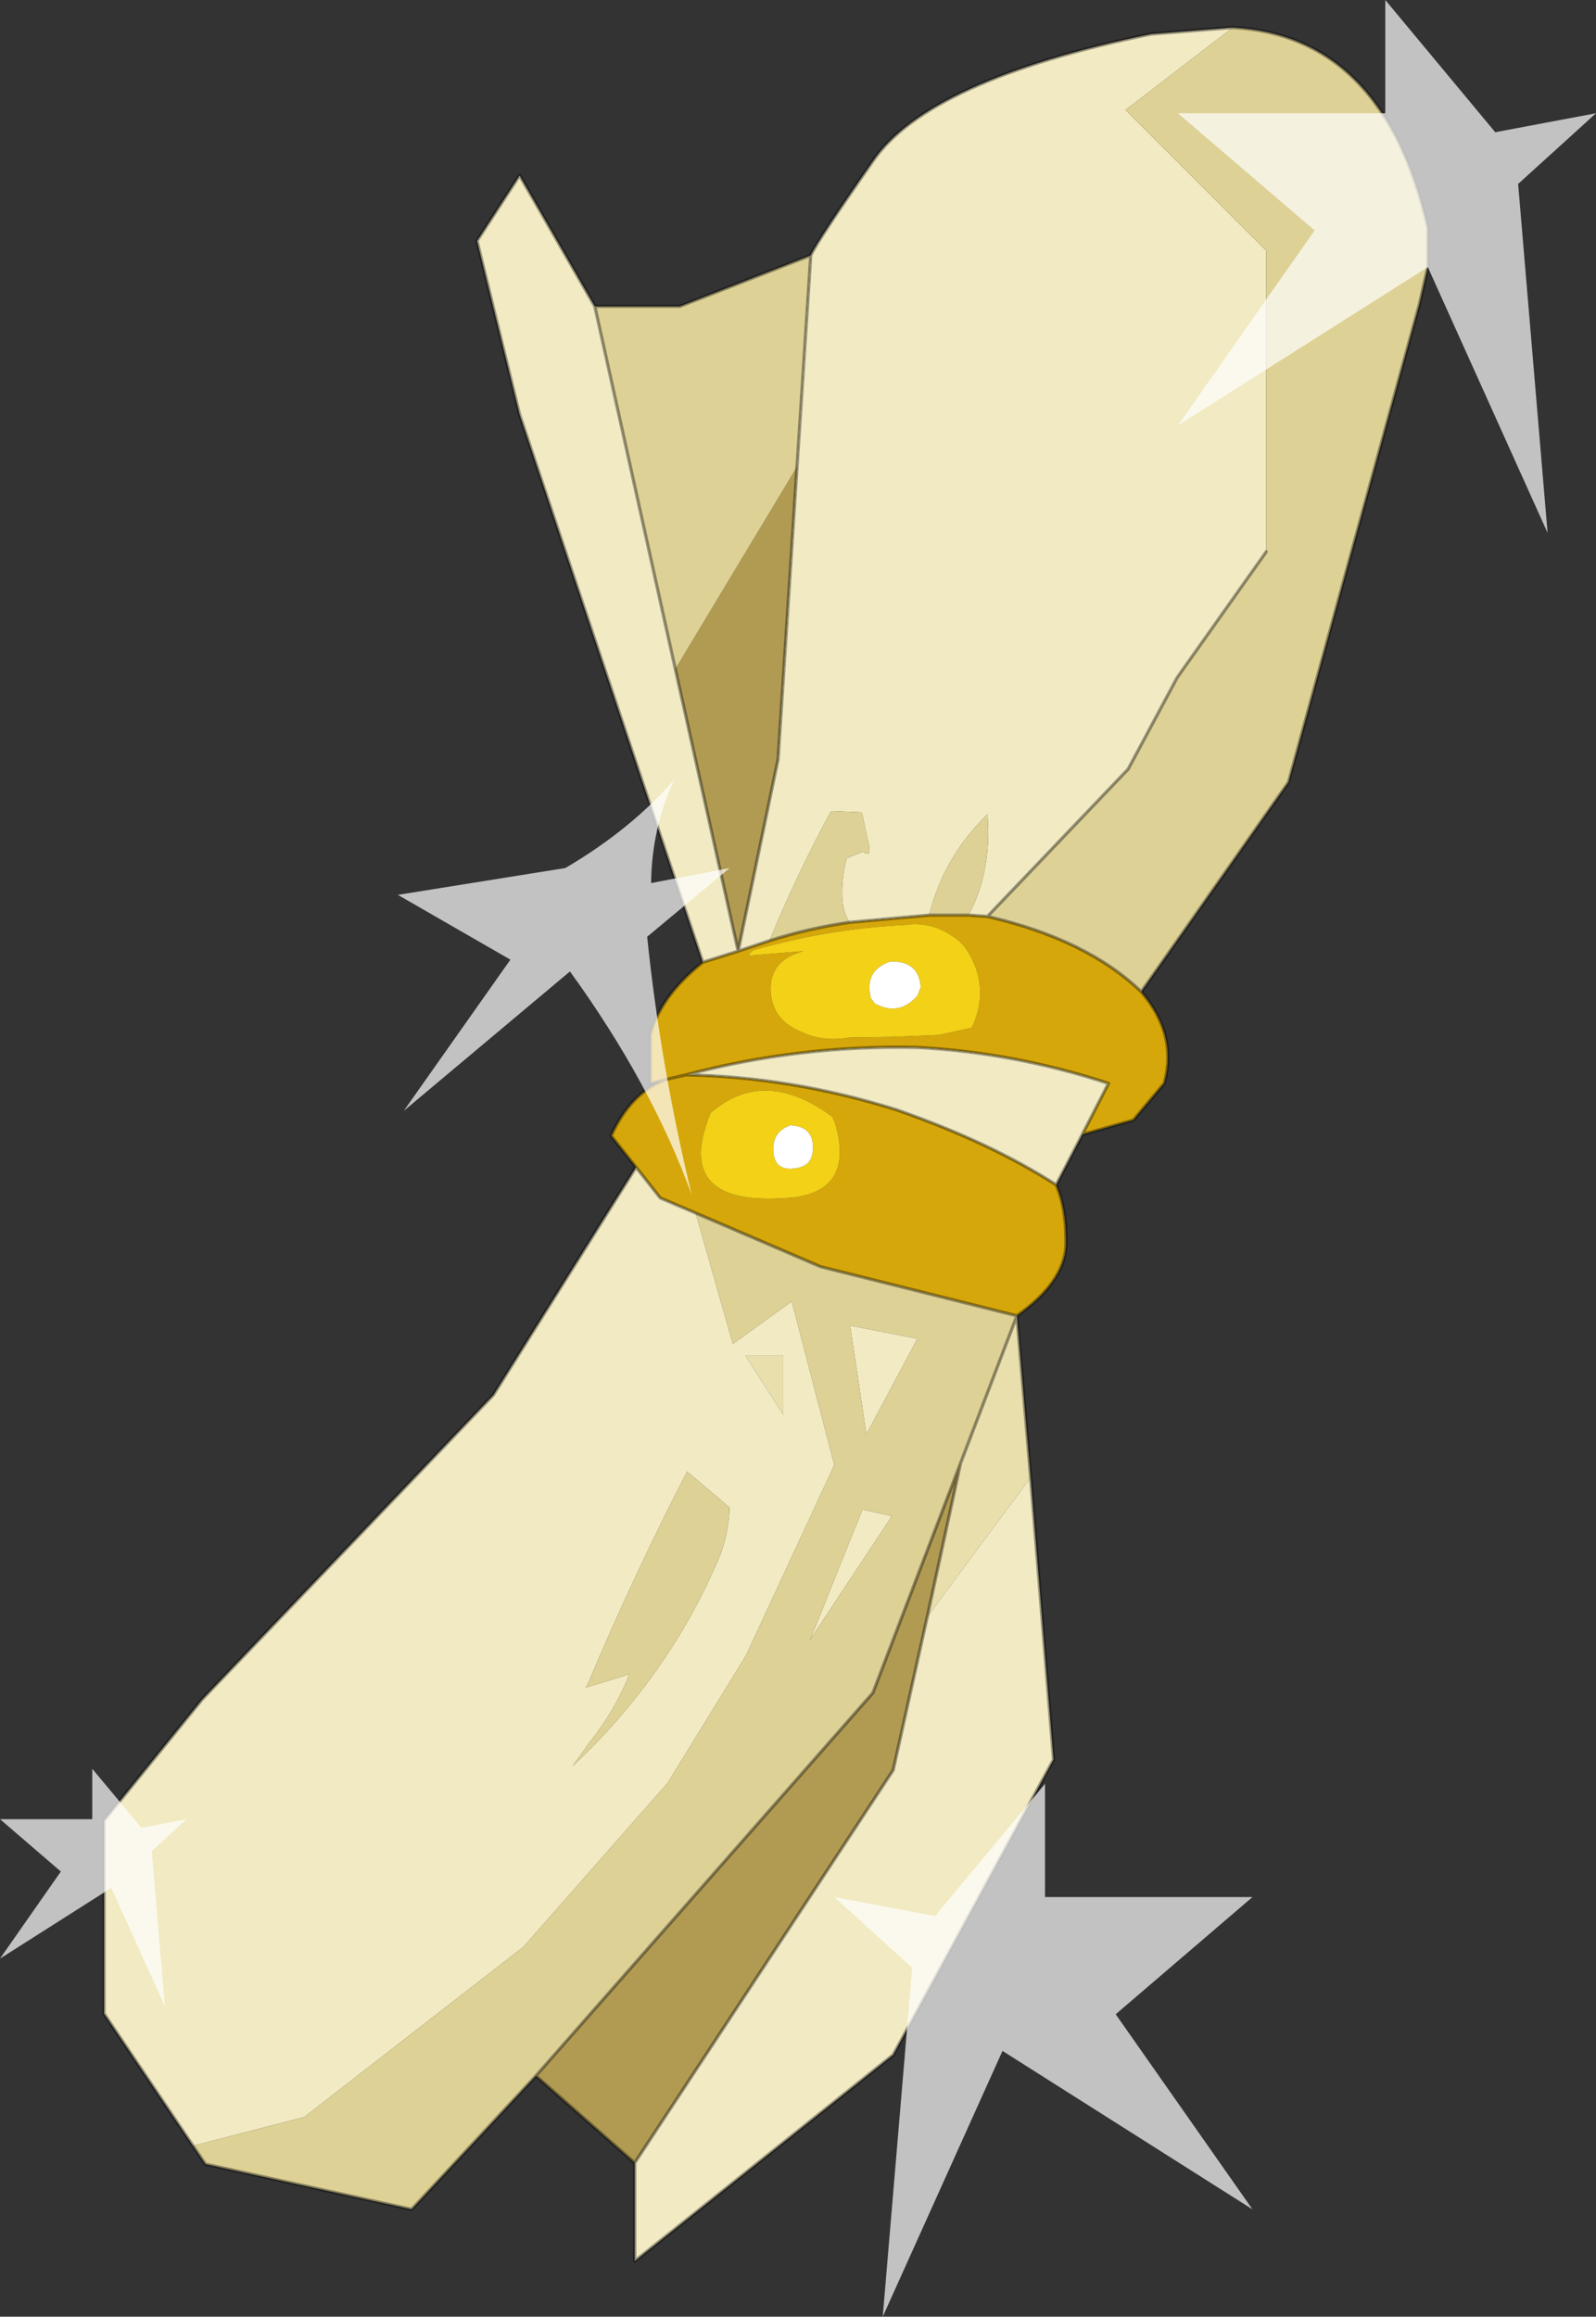 <?xml version="1.0" encoding="UTF-8" standalone="no"?>
<svg xmlns:xlink="http://www.w3.org/1999/xlink" height="176.95px" width="121.95px" xmlns="http://www.w3.org/2000/svg">
  <rect width="100%" height="100%" fill="#333333" stroke="none"/>
  <g transform="matrix(1.0, 0.0, 0.0, 1.0, -212.5, -120.05)">
    <path d="M290.2 220.55 L291.25 232.9 283.35 243.55 285.9 231.8 290.2 220.55 M272.35 228.1 L269.45 223.6 272.35 223.6 272.35 228.1" fill="#e9dfad" fill-rule="evenodd" stroke="none"/>
    <path d="M306.7 122.15 L298.5 128.45 309.25 139.2 309.25 162.2 302.45 171.8 298.7 178.8 287.95 190.05 286.5 189.95 Q288.3 186.6 287.95 182.25 284.6 185.5 283.5 189.95 L277.4 190.5 Q276.9 189.65 276.85 188.6 276.8 187.0 277.2 185.6 L278.45 185.1 Q279.2 185.7 278.8 184.2 L278.35 182.1 276.1 182.0 275.95 182.1 Q273.35 186.9 271.3 191.9 L268.9 192.7 271.95 178.05 273.4 155.7 274.45 139.55 Q274.95 138.45 279.2 132.35 283.45 126.15 300.45 122.65 L306.7 122.15 M295.2 206.7 L293.2 210.55 Q288.15 207.3 280.95 204.8 272.95 202.3 264.9 202.15 273.6 199.85 282.6 200.05 290.05 200.45 297.2 202.8 L295.2 206.7 M291.25 232.9 L293.0 254.45 280.75 277.0 261.0 292.75 261.0 285.25 280.75 255.25 283.35 243.55 291.25 232.9 M227.25 283.95 L220.45 273.85 220.45 259.1 227.95 249.85 250.2 226.6 261.1 209.2 262.95 211.55 265.65 212.7 268.5 222.7 273.0 219.45 276.25 231.95 269.5 246.5 263.5 256.25 252.5 268.75 235.75 281.75 227.25 283.95 M266.2 193.55 L252.2 151.7 248.95 138.45 252.2 133.45 257.95 143.45 264.1 171.15 268.9 192.7 266.2 193.55 M277.45 221.3 L282.6 222.3 278.7 229.6 277.45 221.3 M272.35 228.1 L272.35 223.6 269.45 223.6 272.35 228.1 M268.25 235.2 L265.0 232.45 Q261.0 240.2 257.4 248.7 L257.25 248.95 260.2 248.05 260.6 247.9 Q259.5 250.7 257.5 253.2 L256.25 254.95 Q263.55 248.1 267.35 239.25 268.15 237.45 268.25 235.2 M274.4 245.3 L278.4 235.35 280.65 235.85 274.4 245.3" fill="#f1eac2" fill-rule="evenodd" stroke="none"/>
    <path d="M273.4 155.7 L271.95 178.05 268.9 192.7 264.1 171.15 273.4 155.7 M261.0 285.25 L253.45 278.6 279.2 249.35 285.9 231.8 283.35 243.55 280.75 255.25 261.0 285.25" fill="#b19b52" fill-rule="evenodd" stroke="none"/>
    <path d="M268.9 192.7 L271.3 191.9 Q274.3 190.95 277.4 190.5 L283.5 189.95 286.05 189.95 286.5 189.95 287.95 190.05 Q295.55 191.8 299.7 195.8 302.5 199.1 301.45 202.8 L299.1 205.6 295.2 206.7 297.2 202.8 Q290.05 200.45 282.6 200.05 273.6 199.85 264.9 202.15 L263.4 202.5 264.9 202.15 Q272.95 202.3 280.95 204.8 288.15 207.3 293.2 210.55 294.0 212.4 293.95 215.2 293.8 218.0 290.2 220.55 L275.2 216.8 265.65 212.7 262.95 211.55 261.1 209.2 259.2 206.8 Q260.7 203.5 263.4 202.5 L262.2 202.8 262.2 199.05 Q263.0 196.1 266.2 193.55 L268.9 192.7 M271.4 195.95 Q271.6 198.0 273.7 198.85 275.3 199.65 277.4 199.3 L280.65 199.25 284.25 199.1 286.75 198.55 Q288.2 195.5 286.4 192.65 285.95 191.95 285.2 191.5 283.55 190.4 281.6 190.7 275.65 191.0 270.0 192.65 L269.65 193.05 273.85 192.7 273.15 192.95 Q271.2 193.8 271.4 195.95 M276.1 205.35 Q270.9 201.5 266.8 205.05 263.75 212.45 273.25 211.5 277.8 210.85 276.3 205.8 L276.1 205.35" fill="#d6a70a" fill-rule="evenodd" stroke="none"/>
    <path d="M271.4 195.95 Q271.2 193.8 273.15 192.95 L273.85 192.7 269.65 193.05 270.0 192.65 Q275.65 191.0 281.6 190.7 283.55 190.4 285.2 191.5 285.95 191.95 286.4 192.65 288.2 195.5 286.75 198.55 L284.25 199.1 280.65 199.25 277.4 199.3 Q275.3 199.65 273.7 198.85 271.6 198.0 271.4 195.95 M280.5 193.5 Q278.5 194.2 279.05 196.3 L279.35 196.7 Q281.2 197.7 282.6 196.1 L282.85 195.45 Q282.7 193.4 280.5 193.5 M273.45 209.25 Q274.55 209.05 274.6 207.9 274.75 206.1 272.9 206.0 271.45 206.5 271.6 208.1 271.75 209.6 273.45 209.25 M276.1 205.35 L276.3 205.8 Q277.8 210.85 273.25 211.5 263.75 212.45 266.8 205.05 270.9 201.5 276.1 205.35" fill="#f2d117" fill-rule="evenodd" stroke="none"/>
    <path d="M309.25 162.2 L309.25 139.2 298.5 128.45 306.7 122.15 Q318.25 122.8 321.6 137.45 L321.6 140.45 320.95 143.3 310.95 179.8 299.7 195.8 Q295.55 191.8 287.95 190.05 L298.7 178.8 302.45 171.8 309.25 162.2 M274.45 139.55 L273.4 155.7 264.1 171.15 257.95 143.45 264.45 143.45 274.45 139.55 M271.3 191.9 Q273.35 186.9 275.95 182.1 L276.1 182.0 278.35 182.1 278.8 184.2 Q279.2 185.7 278.45 185.1 L277.2 185.6 Q276.8 187.0 276.85 188.6 276.9 189.65 277.4 190.5 274.3 190.95 271.3 191.9 M283.5 189.95 Q284.6 185.5 287.95 182.25 288.3 186.6 286.5 189.95 L286.05 189.95 283.5 189.95 M253.45 278.6 L243.95 288.8 228.2 285.35 227.25 283.95 235.75 281.75 252.5 268.75 263.5 256.25 269.5 246.5 276.25 231.95 273.0 219.45 268.5 222.7 265.65 212.7 275.2 216.8 290.2 220.55 285.9 231.8 279.2 249.35 253.45 278.6 M277.45 221.3 L278.7 229.6 282.6 222.3 277.45 221.3 M268.25 235.2 Q268.15 237.45 267.35 239.25 263.55 248.1 256.25 254.95 L257.5 253.2 Q259.5 250.7 260.6 247.9 L260.2 248.05 257.25 248.95 257.4 248.7 Q261.0 240.2 265.0 232.45 L268.25 235.2 M274.4 245.3 L280.65 235.85 278.4 235.35 274.4 245.3" fill="#ddd195" fill-rule="evenodd" stroke="none"/>
    <path d="M280.5 193.5 Q282.7 193.4 282.85 195.45 L282.6 196.1 Q281.2 197.7 279.35 196.7 L279.05 196.3 Q278.5 194.2 280.5 193.5 M273.45 209.25 Q271.75 209.6 271.6 208.1 271.45 206.5 272.9 206.0 274.75 206.1 274.6 207.9 274.55 209.05 273.45 209.25" fill="#ffffff" fill-rule="evenodd" stroke="none"/>
    <path d="M306.7 122.15 L300.45 122.65 Q283.45 126.15 279.2 132.35 274.95 138.45 274.45 139.55 L273.4 155.7 271.95 178.05 268.9 192.7 271.3 191.9 Q274.3 190.95 277.4 190.5 L283.5 189.95 286.05 189.95 286.5 189.95 287.95 190.05 298.7 178.8 302.45 171.8 309.25 162.2 M306.7 122.15 Q318.25 122.8 321.6 137.45 L321.6 140.45 320.95 143.3 310.95 179.8 299.7 195.8 Q302.5 199.1 301.45 202.8 L299.1 205.6 295.2 206.7 293.2 210.55 Q294.0 212.4 293.95 215.2 293.8 218.0 290.2 220.55 L291.25 232.9 293.0 254.45 280.75 277.0 261.0 292.75 261.0 285.25 253.45 278.6 243.95 288.8 228.2 285.35 227.25 283.95 220.45 273.85 220.45 259.1 227.95 249.85 250.2 226.6 261.1 209.2 259.2 206.8 Q260.7 203.5 263.4 202.5 L262.2 202.8 262.2 199.05 Q263.0 196.1 266.2 193.55 L252.2 151.7 248.95 138.45 252.2 133.45 257.95 143.45 264.45 143.45 274.45 139.55 M266.2 193.55 L268.9 192.7 264.1 171.15 257.95 143.45 M287.95 190.05 Q295.55 191.8 299.7 195.8 M264.9 202.15 Q273.6 199.85 282.6 200.05 290.05 200.45 297.2 202.8 L295.2 206.7 M290.2 220.55 L285.9 231.8 283.35 243.55 280.75 255.25 261.0 285.25 M263.4 202.5 L264.9 202.15 Q272.95 202.3 280.95 204.8 288.15 207.3 293.2 210.55 M265.65 212.7 L275.2 216.8 290.2 220.55 M261.1 209.2 L262.95 211.55 265.65 212.7 M285.9 231.8 L279.2 249.35 253.45 278.6" fill="none" stroke="#000000" stroke-linecap="round" stroke-linejoin="round" stroke-opacity="0.373" stroke-width="0.25"/>
    <path d="M282.2 270.35 L276.25 264.95 283.95 266.4 292.35 256.3 292.35 264.95 308.2 264.95 297.75 273.9 308.2 288.8 289.1 276.7 279.95 297.0 282.2 270.35" fill="#ffffff" fill-opacity="0.702" fill-rule="evenodd" stroke="none"/>
    <path d="M334.45 128.7 L328.5 134.1 330.75 160.75 321.6 140.45 302.5 152.55 312.95 137.65 302.5 128.7 318.35 128.7 318.35 120.05 326.75 130.15 334.45 128.7" fill="#ffffff" fill-opacity="0.702" fill-rule="evenodd" stroke="none"/>
    <path d="M251.5 193.35 L242.9 188.4 255.7 186.35 Q260.8 183.35 264.05 179.55 262.3 183.25 262.25 187.5 L268.25 186.35 261.95 191.6 Q262.95 201.35 265.35 211.3 262.25 202.8 256.05 194.25 L243.35 204.9 251.5 193.35" fill="#ffffff" fill-opacity="0.702" fill-rule="evenodd" stroke="none"/>
    <path d="M224.1 261.45 L225.1 273.3 221.0 264.25 212.5 269.65 217.15 263.0 212.5 259.0 219.55 259.0 219.55 255.15 223.3 259.65 226.75 259.0 224.1 261.45" fill="#ffffff" fill-opacity="0.702" fill-rule="evenodd" stroke="none"/>
  </g>
</svg>
